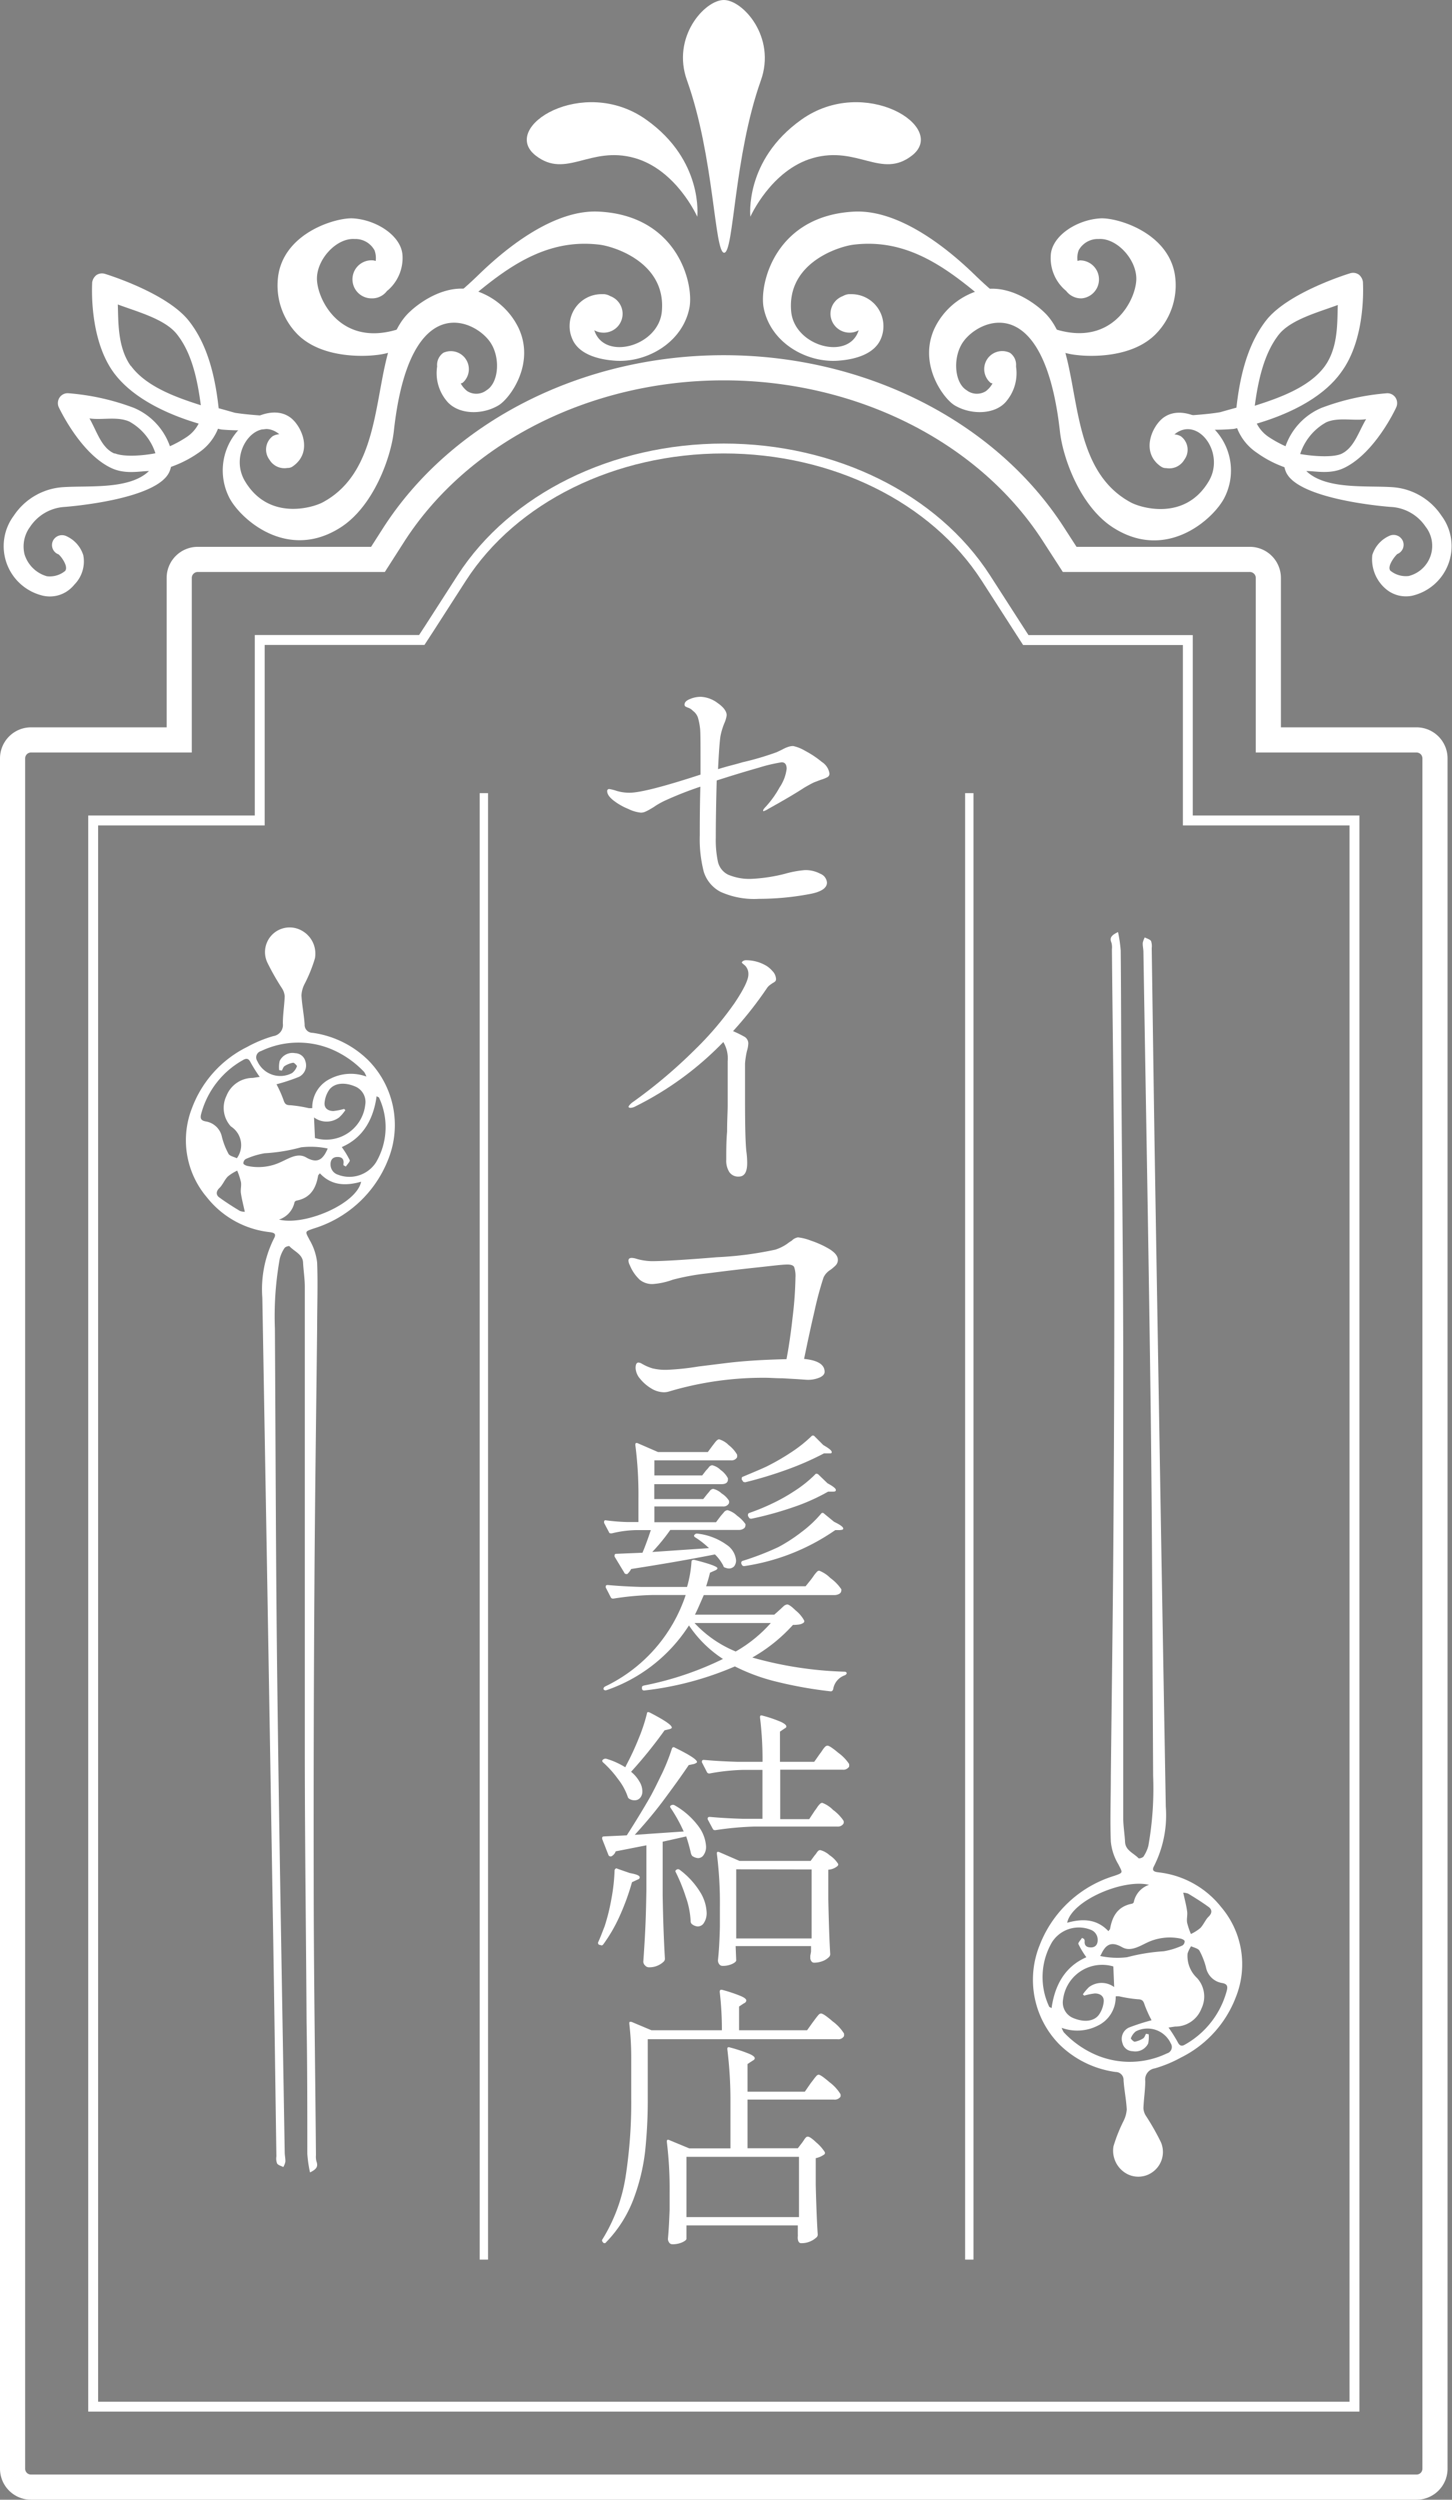 <svg xmlns="http://www.w3.org/2000/svg" viewBox="0 0 173.3 298.18"><rect x="0" y="0" width="173.3" height="298.18" fill="#808080" stroke="none"/><defs><style>.cls-1,.cls-2,.cls-3,.cls-5{fill:none;stroke-miterlimit:10;}.cls-1{stroke:#231815;}.cls-1,.cls-3{stroke-width:1.18px;}.cls-2,.cls-3,.cls-5{stroke:#fff;}.cls-2{stroke-width:3px;}.cls-4{fill:#fff;}</style></defs><g id="レイヤー_2" data-name="レイヤー 2"><g id="レイヤー_1-2" data-name="レイヤー 1"><path class="cls-1" d="M169.09,88.26H151.38V68.91a2.21,2.21,0,0,0-2.18-2.18H127.67l-1.94-3c-7.89-12.25-23-19.86-39.35-19.86S54.94,51.49,47,63.74l-1.92,3H23.57a2.21,2.21,0,0,0-2.18,2.18V88.26H3.68A2.21,2.21,0,0,0,1.5,90.44V294.51a2.2,2.2,0,0,0,2.18,2.17H169.09a2.2,2.2,0,0,0,2.18-2.17V90.44A2.21,2.21,0,0,0,169.09,88.26Z"/><path class="cls-2" d="M171.27,294.51a2.2,2.2,0,0,1-2.18,2.17H3.68a2.2,2.2,0,0,1-2.18-2.17V90.44a2.21,2.21,0,0,1,2.18-2.18H21.39V68.91a2.21,2.21,0,0,1,2.18-2.18H45.11l1.92-3c7.91-12.25,23-19.86,39.35-19.86s31.46,7.61,39.35,19.86l1.94,3H149.2a2.21,2.21,0,0,1,2.18,2.18V88.26h17.71a2.21,2.21,0,0,1,2.18,2.18Z"/><path class="cls-3" d="M86.38,53.5c13.15,0,25.13,5.91,31.28,15.44l3.86,6,.91,1.41h19.34V97.87h19.89V287.08H11.12V97.87H31V76.34H50.34l.92-1.41,3.86-6C61.27,59.41,73.24,53.5,86.38,53.5"/><path class="cls-4" d="M86.39,0C84.12,0,80.12,4.42,82,9.6c3.24,9.07,3.26,20.55,4.43,20.55S87.58,18.67,90.81,9.6C92.66,4.42,88.66,0,86.39,0Z"/><path class="cls-4" d="M77.12,14.27c-7.51-5.34-17.56.89-13.18,4.29,3.64,2.82,6.48-1.21,11.81.29,5,1.42,7.47,7,7.47,7S84,19.14,77.12,14.27Z"/><path class="cls-4" d="M95.65,14.27c7.51-5.34,17.57.89,13.19,4.29-3.64,2.82-6.48-1.21-11.81.29-5,1.42-7.47,7-7.47,7S88.8,19.14,95.65,14.27Z"/><path class="cls-4" d="M33.25,32.62c.94-5,7-6.7,8.9-6.57,2.83.18,5.77,2.11,5.89,4.42a5.1,5.1,0,0,1-1.74,4.15l-.1.07a2.21,2.21,0,0,1-1.86.9,2.27,2.27,0,1,1,.21-4.53,2.46,2.46,0,0,1,.29.07,2.65,2.65,0,0,0-.14-1.27,2.6,2.6,0,0,0-2.39-1.35c-2.17-.14-4.58,2.48-4.48,4.87C38,37,43.48,46.05,57.18,32.72c2.57-2.49,8.55-7.75,14.25-7.48,9.42.45,11.4,8.56,10.86,11.45-.81,4.2-5.11,6.58-8.82,6.34-2.55-.17-4.55-1-5.2-2.68a3.81,3.81,0,0,1,3.59-5.26h.26a1.75,1.75,0,0,1,.71.23,2.25,2.25,0,0,1-.9,4.36,2.11,2.11,0,0,1-1-.29c1.16,3.69,7.67,1.94,8.06-2.22.56-5.94-5.92-7.85-7.57-8-11.91-1.36-18,12.42-26.61,13.19,0,0-5.92.79-9.22-2.4A8.3,8.3,0,0,1,33.25,32.62Z"/><path class="cls-4" d="M61.86,39.06c2.08,4.3-1,8.47-2.34,9.28-2,1.21-4.94,1.14-6.27-.59a5.17,5.17,0,0,1-1.08-4,.3.3,0,0,0,0-.1,1.77,1.77,0,0,1,.75-1.57,2.15,2.15,0,0,1,2.3,3.58,1,1,0,0,1-.23.08,2.92,2.92,0,0,0,.77.91,2,2,0,0,0,2.31-.1c1.51-.92,1.69-4.08.34-5.87C56.42,38,48.82,34.71,47,51.48c-.36,3.14-2.43,8.92-6.34,11.43-6.46,4.14-12.14-1.16-13.34-3.64a7.14,7.14,0,0,1,2.41-9.07c1.78-1.08,3.57-1.36,4.89-.42s2.77,4,.45,5.76l-.17.12a1,1,0,0,1-.59.16,2.08,2.08,0,0,1-2.16-1,2,2,0,0,1,.4-2.79,1.72,1.72,0,0,1,.79-.23c-2.75-2.28-6.11,2.15-4.13,5.55,2.84,4.83,8.14,3.21,9.33,2.56C47.09,55.3,43.72,41.79,49,37.11c0,0,3.49-3.41,7.38-2.54A8.58,8.58,0,0,1,61.86,39.06Z"/><path class="cls-4" d="M5.18,71.07a6.07,6.07,0,0,1-3.53-9.56,7.64,7.64,0,0,1,5.91-3.4c3.11-.2,7.9.31,10.22-1.92-1.09,0-2.88.45-4.6-.41C9.56,54,7.12,48.78,7,48.55a1.2,1.2,0,0,1,.13-1.16,1.16,1.16,0,0,1,1.05-.48A28.33,28.33,0,0,1,16,48.66a7.75,7.75,0,0,1,4.28,4.57,13.79,13.79,0,0,0,2-1.1,4.22,4.22,0,0,0,1.43-1.6c-3-.88-7.71-2.73-10.18-6.14C10.6,40.31,11,34,11,33.71a1.34,1.34,0,0,1,.5-.89,1.19,1.19,0,0,1,1-.16c.3.09,7.46,2.3,10.06,5.64,2.36,3,3.16,7,3.54,10.4.47.12,1.93.54,1.94.54,3.09.49,6.68.32,6.56,1s-4,1.35-8.12,1a2.54,2.54,0,0,1-.46-.1A6.25,6.25,0,0,1,23.71,54a13.43,13.43,0,0,1-3.3,1.69,3.33,3.33,0,0,1-.16.51C18.9,59.65,7.82,60.46,7.71,60.47A5.32,5.32,0,0,0,3.6,62.83a3.94,3.94,0,0,0-.67,3.3A3.91,3.91,0,0,0,5.6,68.74a2.9,2.9,0,0,0,2.17-.63c.48-.58-.68-2-.83-2a1.18,1.18,0,0,1-.65-1.53,1.2,1.2,0,0,1,1.55-.66,3.7,3.7,0,0,1,2.1,2.31,3.93,3.93,0,0,1-1.06,3.5,4,4,0,0,1-.76.72A3.71,3.71,0,0,1,5.18,71.07Zm8.5-17c1.15.48,3.48.27,4.87,0a6.65,6.65,0,0,0-3.11-3.78c-1.44-.65-3.28-.15-4.76-.38C11.6,51.53,12.11,53.45,13.68,54.11Zm1.93-10.45c1.88,2.59,5.69,3.86,8.36,4.72-.38-2.82-1-6.13-2.84-8.45-1.41-1.82-4.71-2.69-7.07-3.57C14.14,38.31,14,41.39,15.61,43.66Z"/><path class="cls-4" d="M140.2,32.62c-.94-5-7-6.7-8.9-6.57-2.83.18-5.78,2.11-5.89,4.42a5.07,5.07,0,0,0,1.74,4.15l.09.07a2.23,2.23,0,0,0,1.87.9,2.27,2.27,0,0,0-.22-4.53,2.29,2.29,0,0,0-.28.07,2.64,2.64,0,0,1,.13-1.27,2.61,2.61,0,0,1,2.4-1.35c2.16-.14,4.57,2.48,4.48,4.87-.14,3.57-5.66,12.67-19.35-.66C113.7,30.23,107.71,25,102,25.24c-9.42.45-11.4,8.56-10.86,11.45.81,4.2,5.1,6.58,8.82,6.34,2.54-.17,4.54-1,5.2-2.68a3.82,3.82,0,0,0-3.6-5.26h-.26a1.7,1.7,0,0,0-.7.23,2.26,2.26,0,0,0-1.48,2.2,2.28,2.28,0,0,0,2.37,2.16,2.11,2.11,0,0,0,1-.29c-1.16,3.69-7.66,1.94-8.06-2.22-.55-5.94,5.93-7.85,7.58-8,11.91-1.36,18,12.42,26.61,13.19,0,0,5.91.79,9.21-2.4A8.29,8.29,0,0,0,140.2,32.62Z"/><path class="cls-4" d="M111.59,39.06c-2.08,4.3,1,8.47,2.33,9.28,2,1.21,5,1.14,6.28-.59a5.19,5.19,0,0,0,1.07-4,.44.44,0,0,0,0-.1,1.74,1.74,0,0,0-.74-1.57,2.15,2.15,0,0,0-2.31,3.58,1.13,1.13,0,0,0,.24.08,3,3,0,0,1-.78.91,2,2,0,0,1-2.31-.1c-1.51-.92-1.69-4.08-.34-5.87,2-2.69,9.61-5.95,11.48,10.82.35,3.14,2.42,8.92,6.34,11.43,6.46,4.14,12.13-1.16,13.33-3.64a7.12,7.12,0,0,0-2.41-9.07c-1.77-1.08-3.56-1.36-4.88-.42s-2.78,4-.46,5.76l.18.12a1,1,0,0,0,.58.16,2.08,2.08,0,0,0,2.16-1,2,2,0,0,0-.4-2.79,1.72,1.72,0,0,0-.78-.23c2.74-2.28,6.1,2.15,4.12,5.55-2.83,4.83-8.14,3.21-9.33,2.56-8.59-4.62-5.22-18.13-10.47-22.81,0,0-3.48-3.41-7.38-2.54A8.58,8.58,0,0,0,111.59,39.06Z"/><path class="cls-4" d="M165.61,70.42a4.64,4.64,0,0,1-1.82-4.22,3.7,3.7,0,0,1,2.1-2.31,1.2,1.2,0,0,1,1.55.66,1.18,1.18,0,0,1-.65,1.53c-.15.07-1.31,1.45-.84,2a2.93,2.93,0,0,0,2.18.63,3.71,3.71,0,0,0,2-5.91A5.32,5.32,0,0,0,166,60.47c-.11,0-11.19-.82-12.54-4.23a3.33,3.33,0,0,1-.16-.51A13.25,13.25,0,0,1,150,54a6.25,6.25,0,0,1-2.35-2.93,3,3,0,0,1-.46.1c-4.16.35-8-.35-8.12-1s3.47-.48,6.56-1c0,0,1.47-.42,1.94-.54.38-3.36,1.18-7.36,3.54-10.4,2.6-3.34,9.76-5.55,10.06-5.64a1.19,1.19,0,0,1,1,.16,1.34,1.34,0,0,1,.5.89c0,.27.42,6.6-2.54,10.68C157.7,47.8,153,49.65,150,50.53a4.22,4.22,0,0,0,1.43,1.6,13.79,13.79,0,0,0,2,1.1,7.75,7.75,0,0,1,4.28-4.57,28.33,28.33,0,0,1,7.82-1.75,1.16,1.16,0,0,1,1,.48,1.2,1.2,0,0,1,.13,1.16c-.09.23-2.53,5.43-6.16,7.23-1.71.86-3.51.39-4.59.41,2.32,2.23,7.11,1.72,10.22,1.92a7.64,7.64,0,0,1,5.91,3.4,6.07,6.07,0,0,1-3.53,9.56A3.71,3.71,0,0,1,165.61,70.42ZM163.05,50c-1.48.23-3.33-.27-4.77.38a6.67,6.67,0,0,0-3.1,3.78c1.39.24,3.72.45,4.87,0C161.62,53.45,162.13,51.53,163.05,50Zm-3.38-13.62c-2.36.88-5.66,1.75-7.07,3.57-1.8,2.32-2.46,5.63-2.84,8.45,2.67-.86,6.48-2.13,8.36-4.72C159.77,41.39,159.59,38.31,159.67,36.36Z"/><path class="cls-4" d="M91.46,96.16a11.79,11.79,0,0,0,1.59-2.24,5.08,5.08,0,0,0,.84-2.21q0-.78-.6-.78a19.07,19.07,0,0,0-2.75.65c-1.55.44-3.2.94-5,1.52q-.11,4.14-.11,6.8a12.53,12.53,0,0,0,.26,2.91,2.29,2.29,0,0,0,1.2,1.52,6.47,6.47,0,0,0,2.91.5,19.51,19.51,0,0,0,4-.63,12.13,12.13,0,0,1,2.28-.41,3.72,3.72,0,0,1,1.81.43,1.24,1.24,0,0,1,.81,1.06q0,1-2.13,1.38a32.91,32.91,0,0,1-6,.56,9.74,9.74,0,0,1-4.58-.84A4.07,4.07,0,0,1,84,104a15.56,15.56,0,0,1-.48-4.37c0-1.17,0-3.1.07-5.79a42,42,0,0,0-4.26,1.68,9.27,9.27,0,0,0-1.35.78l-.46.27a5.81,5.81,0,0,1-.56.28,1.39,1.39,0,0,1-.47.09A4.44,4.44,0,0,1,75,96.5a7.5,7.5,0,0,1-1.76-1c-.51-.4-.77-.77-.77-1.12a.23.23,0,0,1,.26-.26,5.21,5.21,0,0,1,.86.22,5.23,5.23,0,0,0,1.57.22q1.83,0,8.45-2.16V91.23c0-2.64,0-4.13-.07-4.45a7.23,7.23,0,0,0-.25-1.21,1.67,1.67,0,0,0-.58-.77,1.48,1.48,0,0,0-.52-.36,1.72,1.72,0,0,1-.37-.16.26.26,0,0,1-.12-.23c0-.27.22-.5.66-.67a3.3,3.3,0,0,1,1.29-.26,3.62,3.62,0,0,1,2,.74c.72.5,1.08,1,1.08,1.46a3.45,3.45,0,0,1-.3,1A8.53,8.53,0,0,0,86,87.75c-.1.58-.2,1.91-.3,4,.54-.17,1.07-.32,1.57-.45s.94-.25,1.34-.37a34.33,34.33,0,0,0,4.08-1.2q.25-.11.69-.33a4.17,4.17,0,0,1,.73-.32,1.87,1.87,0,0,1,.56-.09,4.78,4.78,0,0,1,1.42.57,11.57,11.57,0,0,1,2,1.33A2,2,0,0,1,99,92.27a.47.47,0,0,1-.22.42,4.06,4.06,0,0,1-.82.33l-.79.3c-.32.15-.73.37-1.23.67q-1.45.95-4.19,2.47a2.83,2.83,0,0,1-.6.3c-.05,0-.07,0-.07-.08S91.19,96.44,91.46,96.16Z"/><path class="cls-4" d="M92.18,115.82a1.47,1.47,0,0,1,.44.92.44.44,0,0,1-.08.31,1.34,1.34,0,0,1-.31.21l-.26.18a1.62,1.62,0,0,0-.42.41A44.74,44.74,0,0,1,87.49,123a14,14,0,0,1,1.33.65.92.92,0,0,1,.49.84,3.5,3.5,0,0,1-.16.88,10.23,10.23,0,0,0-.23,1.49l0,4.28q0,4.8.16,6.2a10.31,10.31,0,0,1,.1,1.39c0,1.08-.33,1.62-1,1.62a1.27,1.27,0,0,1-1.12-.52,2.5,2.5,0,0,1-.38-1.49c0-1.12,0-2.24.1-3.34,0-1.38.07-2.41.07-3.08l0-5.32a3.84,3.84,0,0,0-.52-2.3,38.15,38.15,0,0,1-10.44,7.65,1.51,1.51,0,0,1-.61.2c-.18,0-.26-.05-.26-.13s.21-.37.64-.65a59.66,59.66,0,0,0,7.27-6.15,38.53,38.53,0,0,0,4.75-5.58c1.09-1.63,1.64-2.76,1.64-3.39a1.42,1.42,0,0,0-.33-1,2.52,2.52,0,0,0-.29-.26c-.11-.09-.16-.15-.16-.19s.16-.26.49-.26a4.78,4.78,0,0,1,2.23.55A3,3,0,0,1,92.18,115.82Z"/><path class="cls-4" d="M96.81,148A11.19,11.19,0,0,1,99,149c.64.4,1,.82,1,1.27a.92.92,0,0,1-.24.65,4.75,4.75,0,0,1-.67.57,2.17,2.17,0,0,0-.79.87,39.83,39.83,0,0,0-1.08,4c-.44,1.88-.85,3.8-1.25,5.74,1.63.16,2.45.67,2.45,1.54,0,.26-.19.49-.57.67a3.57,3.57,0,0,1-1.56.28l-1.15-.08-1.75-.1c-.81,0-1.48-.06-2-.06A39.31,39.31,0,0,0,79.8,166a2.09,2.09,0,0,1-.55.08,3,3,0,0,1-1.54-.47,5.07,5.07,0,0,1-1.32-1.15,2.12,2.12,0,0,1-.53-1.26c0-.45.12-.67.35-.67a.92.92,0,0,1,.36.12,5.87,5.87,0,0,0,1.28.57,6.57,6.57,0,0,0,1.76.18,31.1,31.1,0,0,0,3.78-.4l3.48-.43c2-.24,4.38-.38,7-.44.26-1.36.51-3,.73-5a44.08,44.08,0,0,0,.34-4.75,3.27,3.27,0,0,0-.16-1.25c-.11-.19-.37-.29-.79-.29-.69,0-2,.18-3.81.37s-3.79.43-5.8.69a27.77,27.77,0,0,0-4.08.75,8.7,8.7,0,0,1-2.41.52,2.36,2.36,0,0,1-1.52-.5,4.88,4.88,0,0,1-1.2-1.75,1.23,1.23,0,0,1-.16-.55c0-.21.13-.32.39-.32a2,2,0,0,1,.6.12,7.06,7.06,0,0,0,1.77.27c1.32,0,3.91-.15,7.79-.47a41.83,41.83,0,0,0,7-.91,5.54,5.54,0,0,0,1.36-.67,5.78,5.78,0,0,1,.57-.39,1.36,1.36,0,0,1,.75-.4A6.25,6.25,0,0,1,96.81,148Z"/><path class="cls-4" d="M96.85,188.35l.29-.41a3.91,3.91,0,0,1,.35-.43.41.41,0,0,1,.28-.15,3.83,3.83,0,0,1,1.34.88,5.35,5.35,0,0,1,1.3,1.33.43.43,0,0,1,0,.17.44.44,0,0,1-.24.38,1.17,1.17,0,0,1-.61.15H84c-.44,1-.79,1.83-1.06,2.34h9.47l.66-.59.41-.38a.79.79,0,0,1,.48-.25c.18,0,.52.24,1,.71a4,4,0,0,1,1,1.17.23.23,0,0,1-.1.33,1.14,1.14,0,0,1-.49.18,4.91,4.91,0,0,1-.73.05,19.52,19.52,0,0,1-4.85,3.89,45.1,45.1,0,0,0,11,1.69.28.28,0,0,1,.2.06.19.19,0,0,1,.07.14.42.42,0,0,1-.23.23,2.09,2.09,0,0,0-1.39,1.68c-.07.18-.18.25-.33.23a50.2,50.2,0,0,1-6.4-1.14,23.05,23.05,0,0,1-5-1.83,38,38,0,0,1-10.8,2.87h-.06c-.11,0-.19-.06-.23-.2l0-.06,0-.13c0-.09.08-.16.23-.2a38,38,0,0,0,9.44-3.17,14.12,14.12,0,0,1-4.06-4,19,19,0,0,1-9.83,7.72c-.18.06-.3,0-.36-.1a.12.12,0,0,1,0-.1c0-.09.06-.16.17-.23a18.57,18.57,0,0,0,9.63-10.92H77.94a34.12,34.12,0,0,0-4.72.43h-.1a.27.27,0,0,1-.23-.17l-.59-1.15a.18.18,0,0,1,0-.14c0-.11.08-.16.23-.16,1.21.11,2.55.19,4,.23H82a14,14,0,0,0,.53-3c0-.18.13-.25.33-.23,1.85.46,2.77.81,2.77,1q0,.14-.3.27l-.59.26c-.11.46-.26,1-.46,1.62H96.15ZM86,180.86l.37-.43a.67.67,0,0,1,.46-.29,2.67,2.67,0,0,1,1.14.66,4.08,4.08,0,0,1,1,1,.43.43,0,0,1,0,.17.45.45,0,0,1-.23.38,1,1,0,0,1-.56.15H80a22.91,22.91,0,0,1-2.15,2.63l6.77-.46A10.39,10.39,0,0,0,83,183.4c-.18-.11-.21-.22-.1-.33a.37.37,0,0,1,.36-.13,7.41,7.41,0,0,1,3.45,1.32,2.51,2.51,0,0,1,1.14,1.85,1.1,1.1,0,0,1-.23.73.83.83,0,0,1-.63.26,1.23,1.23,0,0,1-.43-.1.26.26,0,0,1-.23-.23,5.33,5.33,0,0,0-1-1.35q-4.33.86-10,1.74a2.21,2.21,0,0,1-.46.6.15.15,0,0,1-.1,0,.25.25,0,0,1-.26-.16l-1.16-1.92,0-.13a.18.18,0,0,1,.2-.2l3.13-.13q.43-1,1-2.7H75.89a13.11,13.11,0,0,0-2.87.39c-.18,0-.29,0-.33-.13l-.59-1.12,0-.13c0-.16.09-.21.27-.17a23.89,23.89,0,0,0,2.51.2h1.32v-2.77a46.49,46.49,0,0,0-.37-6.41v-.06c0-.18.09-.23.27-.17l2.44,1.06h5.94l.56-.76.35-.45c.16-.2.31-.31.44-.31a2.63,2.63,0,0,1,1.14.69,3.91,3.91,0,0,1,1,1.13.92.92,0,0,1,0,.33.75.75,0,0,1-.73.36H78.1V176h5.71l.46-.6a3.69,3.69,0,0,0,.32-.36.58.58,0,0,1,.41-.26,2.11,2.11,0,0,1,1,.56,2.78,2.78,0,0,1,.88,1l0,.14c0,.37-.26.56-.79.56h-8v1.78h5.84l.47-.59c.06-.07.17-.19.31-.37a.58.58,0,0,1,.41-.26,2.18,2.18,0,0,1,1,.54A2.82,2.82,0,0,1,87,179a.62.62,0,0,1,0,.33.74.74,0,0,1-.73.37H78.1v1.88h7.36ZM82.89,193.6A13.9,13.9,0,0,0,87.81,197,16.52,16.52,0,0,0,92,193.6Zm15.44-13.07,1.22,1c.73.35,1.09.62,1.09.79s-.13.16-.39.2l-.56,0a25.59,25.59,0,0,1-10.83,4.29h-.1c-.09,0-.16-.06-.23-.17l-.06-.13s0-.07,0-.13.07-.18.2-.2a33.36,33.36,0,0,0,4.26-1.65,19.65,19.65,0,0,0,2.8-1.83A13.72,13.72,0,0,0,98,180.56.21.21,0,0,1,98.33,180.53Zm-1.15-9.24,1.09,1.09c.66.38,1,.65,1,.83s-.12.16-.37.16l-.56,0a34.81,34.81,0,0,1-4.4,1.93,48.67,48.67,0,0,1-4.94,1.5.19.19,0,0,1-.13,0,.23.23,0,0,1-.23-.16l-.1-.13a.34.34,0,0,1,0-.22c0-.08.06-.12.15-.15,1.32-.55,2.24-.94,2.77-1.19a27.24,27.24,0,0,0,3-1.73,16.08,16.08,0,0,0,2.42-1.93A.25.25,0,0,1,97.18,171.29Zm.31,4.51a.3.3,0,0,1,.18.08l1.09,1.05c.66.36,1,.62,1,.8s-.12.2-.36.2h-.56a23.84,23.84,0,0,1-4.23,1.88,40.93,40.93,0,0,1-4.91,1.35h-.1a.27.27,0,0,1-.23-.17l-.1-.16,0-.13a.23.23,0,0,1,.17-.23c.72-.25,1.55-.57,2.47-1a22.17,22.17,0,0,0,3-1.67,14.56,14.56,0,0,0,2.46-2A.16.16,0,0,1,97.49,175.8Z"/><path class="cls-4" d="M73.47,222.91a.16.16,0,0,1,.21,0l1.49.52c.79.14,1.18.3,1.18.5s-.12.22-.36.33l-.56.26a28.35,28.35,0,0,1-1.49,4.08A18.6,18.6,0,0,1,72,231.94a.24.24,0,0,1-.36.06l-.1,0a.25.25,0,0,1-.13-.36c.15-.31.4-.94.76-1.88a23.82,23.82,0,0,0,.82-3.35,21.69,21.69,0,0,0,.36-3.25A.29.29,0,0,1,73.47,222.91Zm8.13-4.44a18.54,18.54,0,0,0-1.55-2.8c-.11-.15-.09-.26.07-.33a.39.39,0,0,1,.39,0,9.15,9.15,0,0,1,2.86,2.52,4.46,4.46,0,0,1,.9,2.4,1.67,1.67,0,0,1-.28,1,.8.8,0,0,1-.67.39,1.41,1.41,0,0,1-.7-.26.84.84,0,0,1-.16-.33,19.91,19.91,0,0,0-.56-2l-2.81.63v6.4q.07,4.13.27,7.56a.49.49,0,0,1-.13.33,2.48,2.48,0,0,1-1.82.69.6.6,0,0,1-.41-.21.64.64,0,0,1-.22-.45c.09-1.3.17-2.56.23-3.78s.11-2.82.14-4.8v-5.31l-3.67.72a1,1,0,0,1-.53.6.12.12,0,0,1-.09,0,.25.25,0,0,1-.24-.16l-.75-1.92,0-.13c0-.11.08-.17.23-.17l2.71-.13q1.52-2.37,2.74-4.49c.53-.94,1-1.94,1.52-3a24.26,24.26,0,0,0,1.12-2.84c.07-.19.19-.24.36-.13,1.76.86,2.64,1.43,2.64,1.72,0,.06-.12.14-.36.23l-.63.13c-.86,1.28-1.87,2.67-3,4.19s-2.31,2.89-3.44,4.13Zm-6.83-7.95a32.13,32.13,0,0,0,1.44-3.1,20.64,20.64,0,0,0,1-3c0-.2.14-.24.36-.13,1.74.9,2.61,1.49,2.61,1.78,0,.09-.1.15-.3.2l-.56.13a54,54,0,0,1-4,4.95,4.09,4.09,0,0,1,1,1.17,2.26,2.26,0,0,1,.35,1.14,1.17,1.17,0,0,1-.26.79.85.85,0,0,1-.66.3,1.16,1.16,0,0,1-.63-.17.43.43,0,0,1-.2-.26,7.13,7.13,0,0,0-1.14-2.08,12.53,12.53,0,0,0-1.79-2c-.14-.13-.15-.25,0-.36a.45.45,0,0,1,.43-.07,9.31,9.31,0,0,1,2.21,1Zm5.84,12.66a.31.31,0,0,1,.13-.15.31.31,0,0,1,.37,0,9.59,9.59,0,0,1,2.45,2.66,5,5,0,0,1,.78,2.46,2.11,2.11,0,0,1-.3,1.18.87.87,0,0,1-.76.47,1.22,1.22,0,0,1-.72-.3.44.44,0,0,1-.13-.33,10,10,0,0,0-.57-2.87,21,21,0,0,0-1.22-3A.21.21,0,0,1,80.61,223.18Zm17.26-14c.09-.11.18-.24.28-.39a2.22,2.22,0,0,1,.31-.4.45.45,0,0,1,.3-.16c.18,0,.61.28,1.3.86a5.21,5.21,0,0,1,1.28,1.32.91.91,0,0,1,0,.33.8.8,0,0,1-.76.36H93.12V217h3.46l.66-1c.09-.11.18-.24.28-.39a2.24,2.24,0,0,1,.32-.4.45.45,0,0,1,.29-.16,3.57,3.57,0,0,1,1.29.84,5.24,5.24,0,0,1,1.26,1.3.54.54,0,0,1,0,.33.78.78,0,0,1-.76.36H90.11a37.38,37.38,0,0,0-4.71.43h-.1a.26.26,0,0,1-.23-.16l-.6-1.12a.24.24,0,0,1,0-.14c0-.11.09-.16.26-.16,1.19.11,2.52.19,4,.23H91v-5.84H88.7a25.13,25.13,0,0,0-4,.43h-.1a.3.3,0,0,1-.23-.17l-.59-1.15a.21.21,0,0,1,0-.13c0-.11.07-.17.23-.17,1.21.11,2.55.19,4,.23h3a41,41,0,0,0-.3-5.28v-.06c0-.18.1-.24.3-.17a15.79,15.79,0,0,1,2.23.76c.4.2.61.37.61.53s-.09.16-.27.29l-.49.33v3.6h4.09Zm-10,24.66c0,.13-.16.27-.46.42a2.6,2.6,0,0,1-1.19.24.46.46,0,0,1-.38-.2.75.75,0,0,1-.15-.46c.11-1,.19-2.31.23-4v-2.31a46.71,46.71,0,0,0-.36-6.41v-.06c0-.16.09-.2.26-.14l2.44,1.06h8.49l.46-.63a2.24,2.24,0,0,0,.23-.29,1,1,0,0,1,.23-.28.32.32,0,0,1,.23-.09,2.66,2.66,0,0,1,1.11.61,3.41,3.41,0,0,1,1,1q.1.13-.06.3a1.9,1.9,0,0,1-1.09.43v3.5q.09,4.35.23,6.56a.49.49,0,0,1-.13.34,2.12,2.12,0,0,1-.75.49,2.79,2.79,0,0,1-1.07.2.35.35,0,0,1-.28-.15.69.69,0,0,1-.15-.35l0-.33.09-.49v-.66h-9Zm0-10.86v8.25h9V223Z"/><path class="cls-4" d="M97,241.24l.33-.44a5.29,5.29,0,0,1,.38-.47.41.41,0,0,1,.28-.15c.2,0,.67.32,1.4.95a5.26,5.26,0,0,1,1.34,1.43.92.92,0,0,1,0,.33.78.78,0,0,1-.76.36H77.31v7.07A57.61,57.61,0,0,1,77,256.6a23.87,23.87,0,0,1-1.4,5.75,15,15,0,0,1-3.27,5.13.21.21,0,0,1-.36,0l0,0c-.13-.14-.15-.26-.06-.37a20.09,20.09,0,0,0,2.75-7.42,57.81,57.81,0,0,0,.68-9.34v-4.59a35.91,35.91,0,0,0-.23-4.35v-.07c0-.09,0-.14.06-.16s.11,0,.2,0l2.38,1h8.41a38.24,38.24,0,0,0-.26-4.58c0-.22.11-.3.33-.23a18.15,18.15,0,0,1,2.21.74q.63.28.63.51t-.3.36l-.56.37v2.83h8.12ZM95.73,255.6l.23-.33a1.36,1.36,0,0,1,.23-.3.29.29,0,0,1,.23-.1c.17,0,.52.23,1,.69a5.13,5.13,0,0,1,1,1.12.24.24,0,0,1-.06.33,2.74,2.74,0,0,1-1,.43v3.17q.1,4,.24,5.94a.45.45,0,0,1-.14.33,2.64,2.64,0,0,1-1.84.7c-.22,0-.36-.17-.4-.5a1.55,1.55,0,0,1,0-.33,1.32,1.32,0,0,0,0-.23c0-.09,0-.2,0-.33v-.73H81.93v1.59c0,.13-.17.27-.51.43a2.87,2.87,0,0,1-1.17.23.46.46,0,0,1-.38-.2.75.75,0,0,1-.15-.46c.09-.93.15-2.08.2-3.47V261.5a45.91,45.91,0,0,0-.33-6v-.07c0-.17.09-.23.26-.16l2.41,1h4.92v-5.38a49.58,49.58,0,0,0-.37-6.43v-.07c0-.17.1-.23.3-.16a18.58,18.58,0,0,1,2.31.76c.44.19.66.37.66.52s-.1.22-.3.33l-.56.37v3.3h6.84l.69-1,.33-.43a3.68,3.68,0,0,1,.33-.41.43.43,0,0,1,.29-.19c.18,0,.62.31,1.32.91a5.2,5.2,0,0,1,1.29,1.4.61.61,0,0,1,0,.33.85.85,0,0,1-.79.33H89.22v5.81h6Zm-.37,8.87v-7.19H81.93v7.19Z"/><line class="cls-5" x1="57.75" y1="94.61" x2="57.75" y2="269.54"/><line class="cls-5" x1="115.69" y1="94.61" x2="115.69" y2="269.54"/><path class="cls-4" d="M37,259.14a15.78,15.78,0,0,1-.32-2.2c0-5.25,0-10.49-.09-15.74-.06-10.49-.2-21-.21-31.47,0-18.74,0-37.48,0-56.22,0-1-.16-1.95-.21-2.92s-1.05-1.31-1.62-1.93c-.06-.07-.49.06-.58.2a4,4,0,0,0-.58,1.28,39,39,0,0,0-.58,8.35c.09,14.24.11,28.49.29,42.73.23,18.51.58,37,.88,55.53,0,.37.1.74.08,1.11a2,2,0,0,1-.25.64c-.25-.14-.6-.21-.74-.43a1.68,1.68,0,0,1-.08-.85c-.13-8.63-.24-17.27-.38-25.9q-.37-22.69-.76-45.38l-.54-31.13a13.55,13.55,0,0,1,1.39-7.08c.36-.63-.1-.7-.57-.76a11.1,11.1,0,0,1-7.44-4.15,10.5,10.5,0,0,1-1.76-10.68,13.32,13.32,0,0,1,6.56-7.25,15.17,15.17,0,0,1,3.14-1.3,1.34,1.34,0,0,0,1.13-1.5c0-1.08.18-2.16.22-3.24a2,2,0,0,0-.3-.92,29.54,29.54,0,0,1-1.78-3.13A2.94,2.94,0,0,1,36,111a3.13,3.13,0,0,1,1.59,3.31,17.54,17.54,0,0,1-1.23,3.05,3.32,3.32,0,0,0-.38,1.37c.06,1.16.3,2.31.38,3.47a.94.94,0,0,0,.94,1A11.76,11.76,0,0,1,44,126.52a11,11,0,0,1,2.33,11.79,13.91,13.91,0,0,1-8.91,8.24c-1.1.38-1,.33-.46,1.38a6.8,6.8,0,0,1,.89,2.68c.1,2.59,0,5.19,0,7.78-.11,10.15-.26,20.29-.32,30.44q-.12,17.67-.09,35.34c0,11,.18,21.94.27,32.91a2.21,2.21,0,0,0,.07.78C38,258.49,37.71,258.79,37,259.14Zm-4-129.8a14.11,14.11,0,0,1,.83,1.85c.15.49.31.65.85.65a16,16,0,0,1,2.15.34,2.23,2.23,0,0,0,.44,0,3.79,3.79,0,0,1,2.15-3.5,5.39,5.39,0,0,1,4.31-.26,2.65,2.65,0,0,0-.26-.54,11.61,11.61,0,0,0-4-2.76,10.3,10.3,0,0,0-8.32.26.78.78,0,0,0-.44,1.19A3,3,0,0,0,34.86,128a1.74,1.74,0,0,0,.59-.84s-.32-.42-.47-.39a2.72,2.72,0,0,0-1,.39c-.17.1-.23.36-.34.55l-.32-.06a3.26,3.26,0,0,1,.06-1.09,1.69,1.69,0,0,1,1.85-.93,1.29,1.29,0,0,1,1.23,1,1.52,1.52,0,0,1-.79,1.83A22.54,22.54,0,0,1,33,129.34Zm8.27,9.81L41,139a.63.63,0,0,1,0-.22c.06-.56-.24-.78-.75-.77s-.8.32-.8.86a1.27,1.27,0,0,0,.9,1.26,3.78,3.78,0,0,0,4.53-1.48,8.28,8.28,0,0,0,.37-7.69c0-.07-.16-.1-.3-.2-.39,2.84-1.68,5-4.16,6.07a10.7,10.7,0,0,1,.95,1.56C41.8,138.56,41.44,138.9,41.28,139.15ZM31,128.46a18.1,18.1,0,0,1-1.09-1.73c-.25-.51-.53-.51-.94-.26A10.4,10.4,0,0,0,24,132.91c-.13.51,0,.76.55.86a2.35,2.35,0,0,1,1.94,1.86,8.68,8.68,0,0,0,.78,2c.15.27.63.36,1,.53a2.64,2.64,0,0,0-.71-3.79,3.27,3.27,0,0,1-.54-3.63,3.38,3.38,0,0,1,3.15-2.16C30.39,128.55,30.61,128.51,31,128.46Zm6.59,7.29a4.69,4.69,0,0,0,6-3.94,2,2,0,0,0-1.18-2.2c-1.24-.53-2.45-.45-3.09.35a3.22,3.22,0,0,0-.58,1.57c-.07.66.41,1,1.06,1a7.92,7.92,0,0,0,1.27-.25l.15.14a4.79,4.79,0,0,1-.74.87,2.5,2.5,0,0,1-3,0Zm-4.28,9.73c3.06.77,9.26-1.87,9.79-4.52-1.82.52-3.54.48-4.92-1-.15.18-.2.22-.21.26-.25,1.53-.92,2.69-2.6,3a.34.34,0,0,0-.22.2A2.77,2.77,0,0,1,33.29,145.48ZM39.1,137a9.79,9.79,0,0,0-3.17-.14,21,21,0,0,1-4.36.71,9.4,9.4,0,0,0-2.25.69.6.6,0,0,0-.27.51c0,.13.3.27.48.31a6.26,6.26,0,0,0,4-.47c1-.45,2-1.12,3-.55,1.36.79,2,.23,2.52-.91A.42.42,0,0,0,39.1,137Zm-9.88,7.56c-.18-.85-.37-1.54-.47-2.25-.06-.44.09-.91,0-1.34a8,8,0,0,0-.44-1.33,5.29,5.29,0,0,0-1.12.7c-.4.41-.61,1-1,1.37s-.46.82,0,1.14c.78.57,1.6,1.09,2.43,1.59A1.65,1.65,0,0,0,29.22,144.55Z"/><path class="cls-4" d="M133.44,111.18a17.43,17.43,0,0,1,.32,2.2c.05,5.25.05,10.5.08,15.74.07,10.49.2,21,.22,31.47,0,18.74,0,37.48,0,56.22,0,1,.17,1.95.22,2.93s1,1.3,1.61,1.92c.06.07.5-.06.59-.2a4.21,4.21,0,0,0,.58-1.28,38.9,38.9,0,0,0,.57-8.35c-.08-14.24-.11-28.48-.28-42.73-.23-18.51-.58-37-.88-55.53,0-.37-.1-.74-.08-1.1a2.45,2.45,0,0,1,.24-.65c.26.14.61.22.75.43a1.93,1.93,0,0,1,.08.85c.13,8.64.24,17.27.38,25.91q.38,22.68.76,45.37.27,15.57.54,31.14a13.42,13.42,0,0,1-1.4,7.07c-.35.63.11.7.58.76a11.1,11.1,0,0,1,7.44,4.15,10.52,10.52,0,0,1,1.76,10.68,13.33,13.33,0,0,1-6.56,7.25,15.08,15.08,0,0,1-3.14,1.3,1.34,1.34,0,0,0-1.13,1.5c0,1.08-.18,2.16-.22,3.25a1.85,1.85,0,0,0,.3.91,29.54,29.54,0,0,1,1.78,3.13,2.94,2.94,0,0,1-.91,3.52,2.9,2.9,0,0,1-3.14.27,3.14,3.14,0,0,1-1.6-3.3A18.52,18.52,0,0,1,134.1,253a3.66,3.66,0,0,0,.38-1.37c-.06-1.16-.3-2.31-.38-3.47a.94.94,0,0,0-.94-1,11.81,11.81,0,0,1-6.73-3.3A11,11,0,0,1,124.1,232a13.87,13.87,0,0,1,8.9-8.24c1.1-.39,1-.34.47-1.39a6.49,6.49,0,0,1-.89-2.68c-.1-2.59,0-5.18,0-7.78.11-10.14.26-20.29.32-30.44q.12-17.67.09-35.34c0-11-.18-21.94-.28-32.9a2.05,2.05,0,0,0-.06-.79C132.39,111.83,132.7,111.54,133.44,111.18Zm4,129.8a14.56,14.56,0,0,1-.83-1.84c-.15-.5-.31-.65-.85-.66a16,16,0,0,1-2.15-.34,1.79,1.79,0,0,0-.45,0,3.77,3.77,0,0,1-2.15,3.5,5.4,5.4,0,0,1-4.3.25,2.65,2.65,0,0,0,.26.54,11.51,11.51,0,0,0,4,2.76,10.28,10.28,0,0,0,8.31-.25.79.79,0,0,0,.45-1.2,3.06,3.06,0,0,0-4.16-1.43,1.82,1.82,0,0,0-.6.84c0,.06.33.42.47.4a2.9,2.9,0,0,0,1-.4c.16-.1.23-.36.34-.55l.32.06a3.89,3.89,0,0,1-.06,1.09,1.71,1.71,0,0,1-1.86.93,1.27,1.27,0,0,1-1.22-1,1.48,1.48,0,0,1,.78-1.82A25.53,25.53,0,0,1,137.4,241Zm-8.27-9.81.23.13c0,.08.07.15.06.23-.06.56.24.77.75.77s.8-.33.8-.87a1.27,1.27,0,0,0-.9-1.26,3.79,3.79,0,0,0-4.54,1.49,8.25,8.25,0,0,0-.36,7.68c0,.07.16.11.3.2.39-2.84,1.68-5,4.15-6.07a10.52,10.52,0,0,1-.94-1.55C128.61,231.76,129,231.42,129.13,231.17Zm10.3,10.69a18.1,18.1,0,0,1,1.09,1.73c.25.51.53.52.94.26a10.44,10.44,0,0,0,4.93-6.43c.13-.52,0-.77-.55-.87a2.34,2.34,0,0,1-1.94-1.86,8.68,8.68,0,0,0-.78-2c-.16-.27-.64-.36-1-.53a3.66,3.66,0,0,0-.42.87,3.59,3.59,0,0,0,1.13,2.92,3.27,3.27,0,0,1,.53,3.63,3.34,3.34,0,0,1-3.14,2.16C140,241.77,139.79,241.82,139.43,241.86Zm-6.59-7.29a4.7,4.7,0,0,0-6,3.94,2,2,0,0,0,1.18,2.2c1.24.53,2.45.46,3.08-.35a3.23,3.23,0,0,0,.59-1.57c.07-.66-.41-1-1.06-1a8,8,0,0,0-1.27.26l-.16-.15a5.75,5.75,0,0,1,.74-.87,2.52,2.52,0,0,1,3,0Zm4.28-9.73c-3.06-.77-9.26,1.87-9.79,4.52,1.82-.52,3.54-.47,4.92,1,.14-.19.2-.22.2-.27.26-1.52.93-2.68,2.6-3a.32.32,0,0,0,.23-.19A2.75,2.75,0,0,1,137.12,224.84Zm-5.81,8.49a9.78,9.78,0,0,0,3.17.14,22.4,22.4,0,0,1,4.36-.71,8.78,8.78,0,0,0,2.24-.69.57.57,0,0,0,.27-.51c0-.13-.29-.27-.47-.31a6.3,6.3,0,0,0-4,.47c-.95.45-2,1.12-3,.55-1.37-.78-2-.23-2.52.91A.42.42,0,0,0,131.31,233.33Zm9.87-7.56c.19.85.38,1.55.47,2.26.06.43-.09.9,0,1.34a8.68,8.68,0,0,0,.45,1.33,5.33,5.33,0,0,0,1.12-.71c.4-.41.61-1,1-1.37s.45-.81,0-1.14c-.78-.57-1.61-1.09-2.44-1.59A1.83,1.83,0,0,0,141.18,225.77Z"/></g></g></svg>